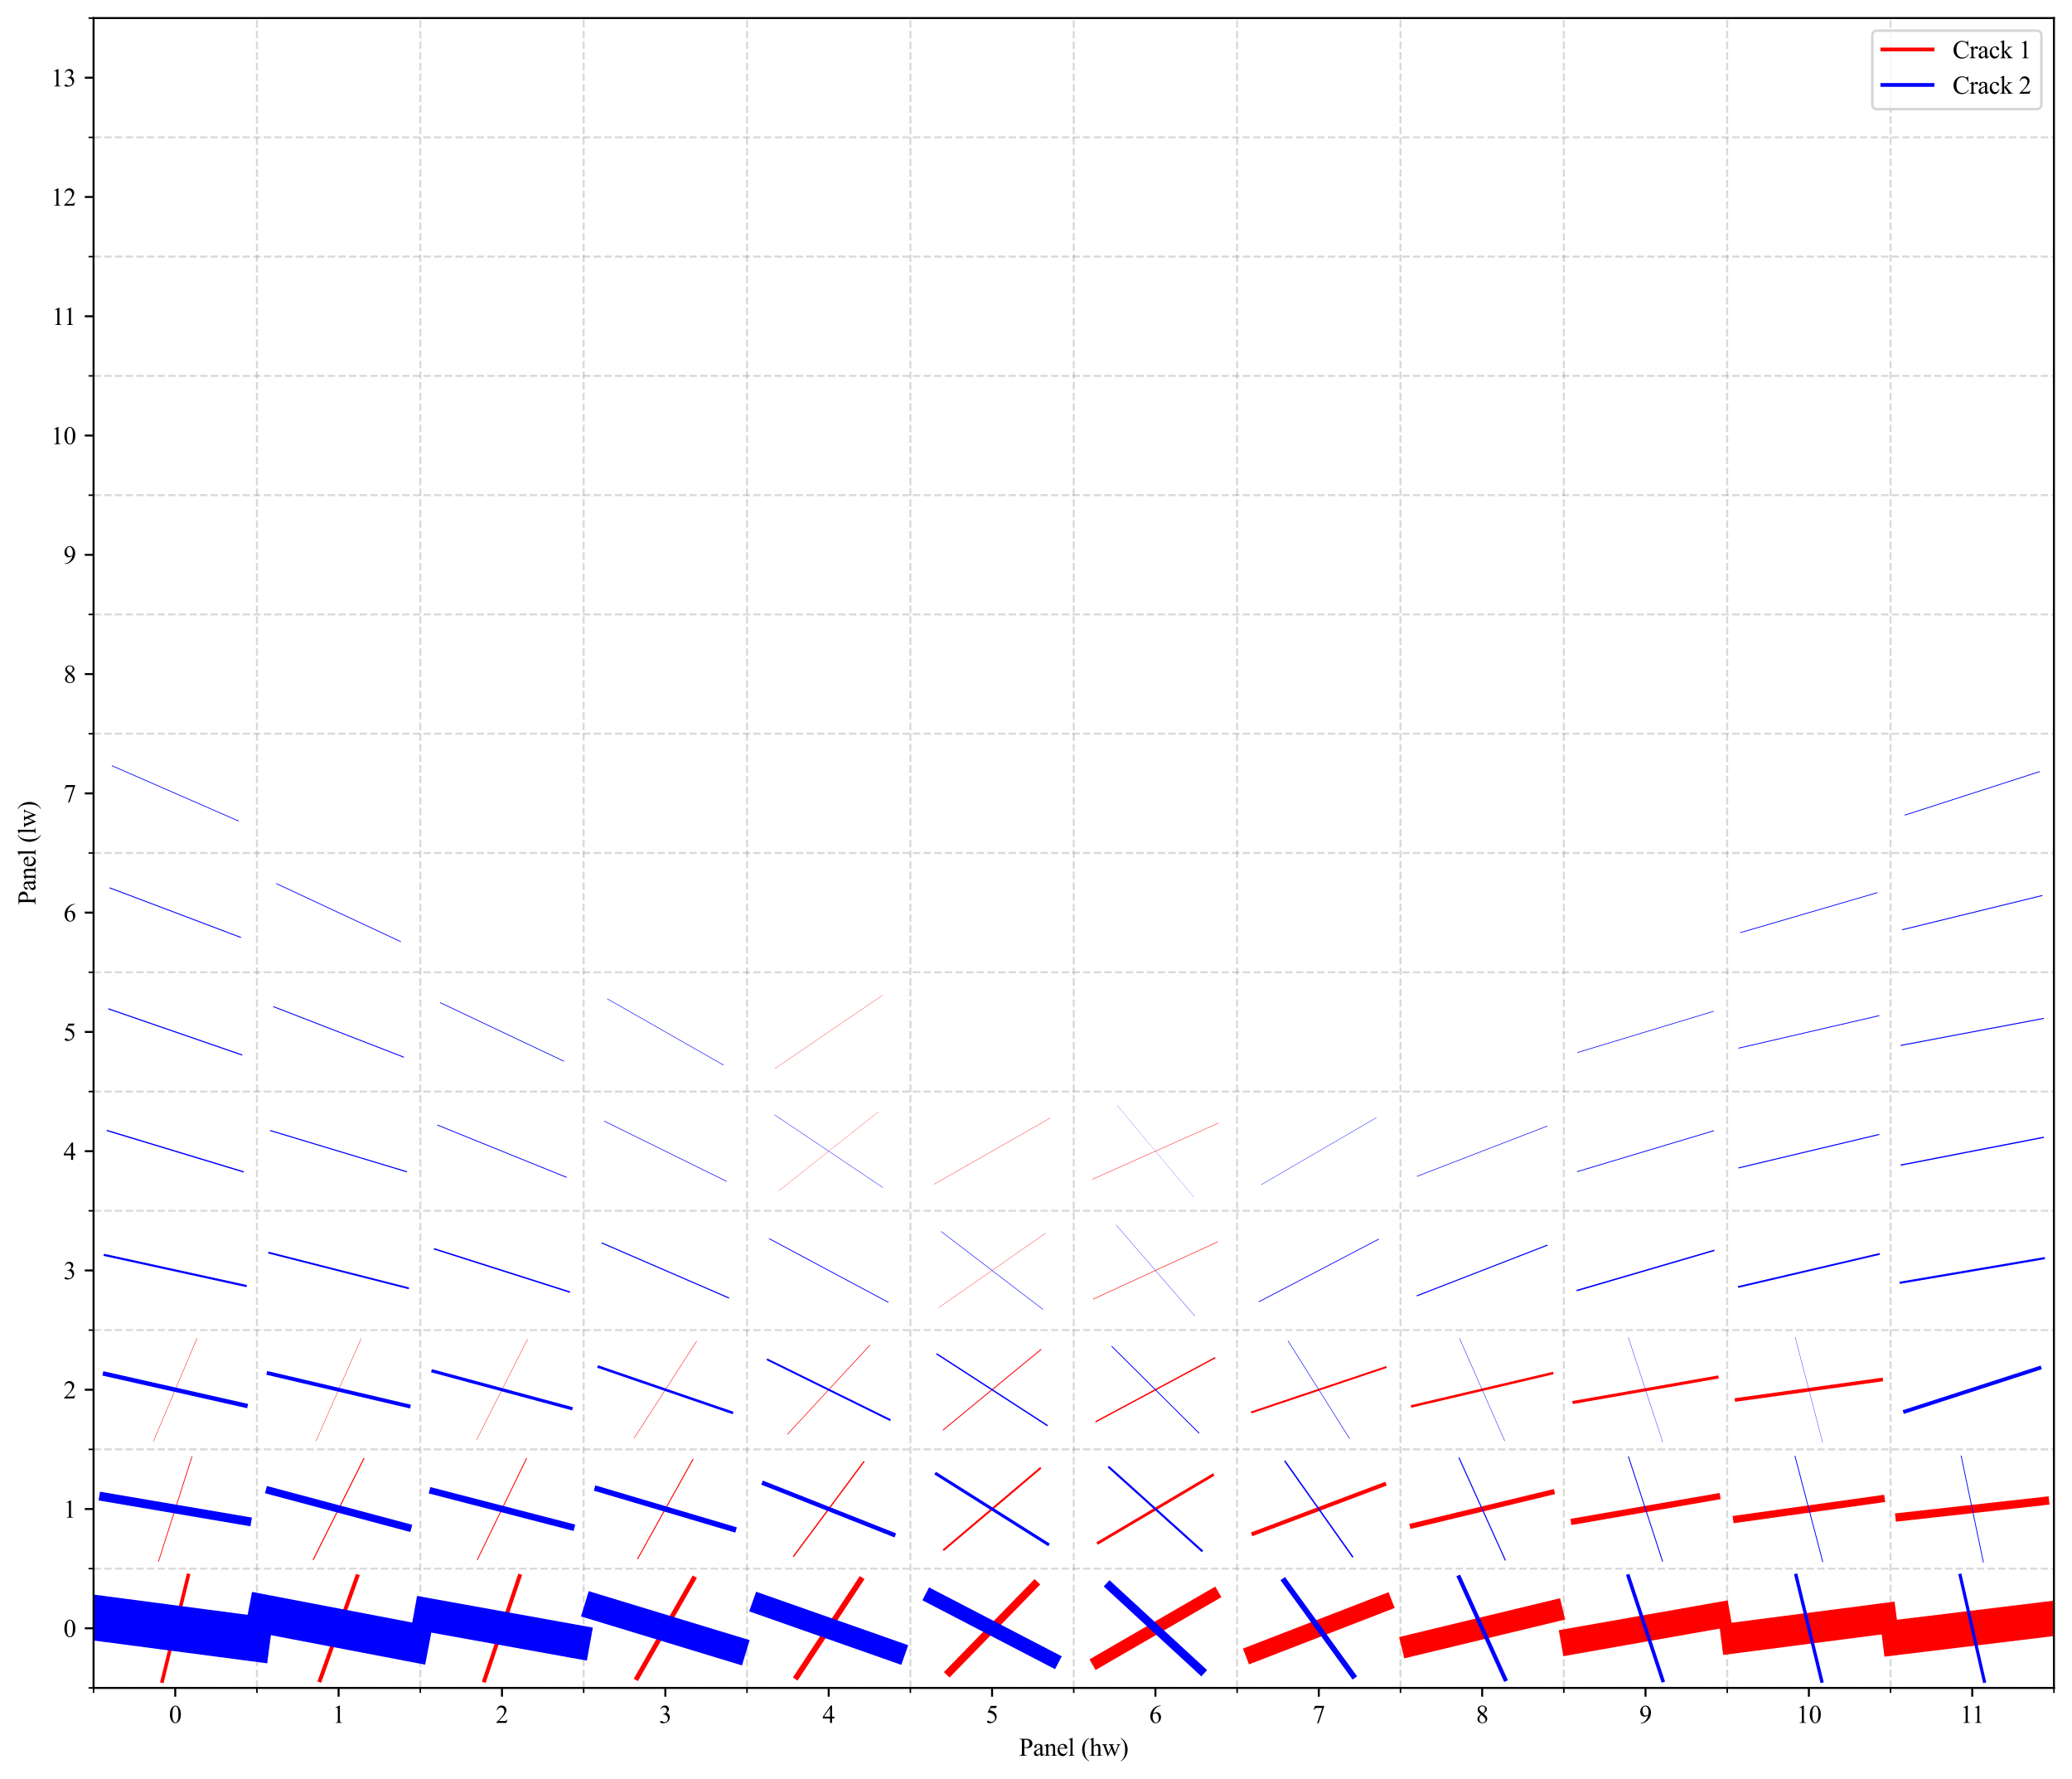 <?xml version="1.0" encoding="utf-8" standalone="no"?>
<!DOCTYPE svg PUBLIC "-//W3C//DTD SVG 1.1//EN"
  "http://www.w3.org/Graphics/SVG/1.1/DTD/svg11.dtd">
<svg xmlns:xlink="http://www.w3.org/1999/xlink" width="825.683pt" height="708.846pt" viewBox="0 0 825.683 708.846" xmlns="http://www.w3.org/2000/svg" version="1.1">
 <defs>
  <style type="text/css">*{stroke-linejoin: round; stroke-linecap: butt}</style>
 </defs>
 <g id="figure_1">
  <g id="patch_1">
   <path d="M 0 708.846 
L 825.683 708.846 
L 825.683 0 
L 0 0 
z
" style="fill: #ffffff"/>
  </g>
  <g id="axes_1">
   <g id="patch_2">
    <path d="M 37.283 672.48 
L 818.483 672.48 
L 818.483 7.2 
L 37.283 7.2 
z
" style="fill: #ffffff"/>
   </g>
   <g id="matplotlib.axis_1">
    <g id="xtick_1">
     <g id="line2d_1">
      <defs>
       <path id="m1c90d76ef1" d="M 0 0 
L 0 3.5 
" style="stroke: #000000; stroke-width: 0.8"/>
      </defs>
      <g>
       <use xlink:href="#m1c90d76ef1" x="69.833" y="672.48" style="stroke: #000000; stroke-width: 0.8"/>
      </g>
     </g>
     <g id="text_1">
      <!-- 0 -->
      <g transform="translate(67.333 686.424) scale(0.1 -0.1)">
       <defs>
        <path id="TimesNewRomanPSMT-30" d="M 231 2094 
Q 231 2819 450 3342 
Q 669 3866 1031 4122 
Q 1313 4325 1613 4325 
Q 2100 4325 2488 3828 
Q 2972 3213 2972 2159 
Q 2972 1422 2759 906 
Q 2547 391 2217 158 
Q 1888 -75 1581 -75 
Q 975 -75 572 641 
Q 231 1244 231 2094 
z
M 844 2016 
Q 844 1141 1059 588 
Q 1238 122 1591 122 
Q 1759 122 1940 273 
Q 2122 425 2216 781 
Q 2359 1319 2359 2297 
Q 2359 3022 2209 3506 
Q 2097 3866 1919 4016 
Q 1791 4119 1609 4119 
Q 1397 4119 1231 3928 
Q 1006 3669 925 3112 
Q 844 2556 844 2016 
z
" transform="scale(0.016)"/>
       </defs>
       <use xlink:href="#TimesNewRomanPSMT-30"/>
      </g>
     </g>
    </g>
    <g id="xtick_2">
     <g id="line2d_2">
      <g>
       <use xlink:href="#m1c90d76ef1" x="134.933" y="672.48" style="stroke: #000000; stroke-width: 0.8"/>
      </g>
     </g>
     <g id="text_2">
      <!-- 1 -->
      <g transform="translate(132.433 686.424) scale(0.1 -0.1)">
       <defs>
        <path id="TimesNewRomanPSMT-31" d="M 750 3822 
L 1781 4325 
L 1884 4325 
L 1884 747 
Q 1884 391 1914 303 
Q 1944 216 2037 169 
Q 2131 122 2419 116 
L 2419 0 
L 825 0 
L 825 116 
Q 1125 122 1212 167 
Q 1300 213 1334 289 
Q 1369 366 1369 747 
L 1369 3034 
Q 1369 3497 1338 3628 
Q 1316 3728 1258 3775 
Q 1200 3822 1119 3822 
Q 1003 3822 797 3725 
L 750 3822 
z
" transform="scale(0.016)"/>
       </defs>
       <use xlink:href="#TimesNewRomanPSMT-31"/>
      </g>
     </g>
    </g>
    <g id="xtick_3">
     <g id="line2d_3">
      <g>
       <use xlink:href="#m1c90d76ef1" x="200.033" y="672.48" style="stroke: #000000; stroke-width: 0.8"/>
      </g>
     </g>
     <g id="text_3">
      <!-- 2 -->
      <g transform="translate(197.533 686.424) scale(0.1 -0.1)">
       <defs>
        <path id="TimesNewRomanPSMT-32" d="M 2934 816 
L 2638 0 
L 138 0 
L 138 116 
Q 1241 1122 1691 1759 
Q 2141 2397 2141 2925 
Q 2141 3328 1894 3587 
Q 1647 3847 1303 3847 
Q 991 3847 742 3664 
Q 494 3481 375 3128 
L 259 3128 
Q 338 3706 661 4015 
Q 984 4325 1469 4325 
Q 1984 4325 2329 3994 
Q 2675 3663 2675 3213 
Q 2675 2891 2525 2569 
Q 2294 2063 1775 1497 
Q 997 647 803 472 
L 1909 472 
Q 2247 472 2383 497 
Q 2519 522 2628 598 
Q 2738 675 2819 816 
L 2934 816 
z
" transform="scale(0.016)"/>
       </defs>
       <use xlink:href="#TimesNewRomanPSMT-32"/>
      </g>
     </g>
    </g>
    <g id="xtick_4">
     <g id="line2d_4">
      <g>
       <use xlink:href="#m1c90d76ef1" x="265.133" y="672.48" style="stroke: #000000; stroke-width: 0.8"/>
      </g>
     </g>
     <g id="text_4">
      <!-- 3 -->
      <g transform="translate(262.633 686.424) scale(0.1 -0.1)">
       <defs>
        <path id="TimesNewRomanPSMT-33" d="M 325 3431 
Q 506 3859 782 4092 
Q 1059 4325 1472 4325 
Q 1981 4325 2253 3994 
Q 2459 3747 2459 3466 
Q 2459 3003 1878 2509 
Q 2269 2356 2469 2072 
Q 2669 1788 2669 1403 
Q 2669 853 2319 450 
Q 1863 -75 997 -75 
Q 569 -75 414 31 
Q 259 138 259 259 
Q 259 350 332 419 
Q 406 488 509 488 
Q 588 488 669 463 
Q 722 447 909 348 
Q 1097 250 1169 231 
Q 1284 197 1416 197 
Q 1734 197 1970 444 
Q 2206 691 2206 1028 
Q 2206 1275 2097 1509 
Q 2016 1684 1919 1775 
Q 1784 1900 1550 2001 
Q 1316 2103 1072 2103 
L 972 2103 
L 972 2197 
Q 1219 2228 1467 2375 
Q 1716 2522 1828 2728 
Q 1941 2934 1941 3181 
Q 1941 3503 1739 3701 
Q 1538 3900 1238 3900 
Q 753 3900 428 3381 
L 325 3431 
z
" transform="scale(0.016)"/>
       </defs>
       <use xlink:href="#TimesNewRomanPSMT-33"/>
      </g>
     </g>
    </g>
    <g id="xtick_5">
     <g id="line2d_5">
      <g>
       <use xlink:href="#m1c90d76ef1" x="330.233" y="672.48" style="stroke: #000000; stroke-width: 0.8"/>
      </g>
     </g>
     <g id="text_5">
      <!-- 4 -->
      <g transform="translate(327.733 686.424) scale(0.1 -0.1)">
       <defs>
        <path id="TimesNewRomanPSMT-34" d="M 2978 1563 
L 2978 1119 
L 2409 1119 
L 2409 0 
L 1894 0 
L 1894 1119 
L 100 1119 
L 100 1519 
L 2066 4325 
L 2409 4325 
L 2409 1563 
L 2978 1563 
z
M 1894 1563 
L 1894 3666 
L 406 1563 
L 1894 1563 
z
" transform="scale(0.016)"/>
       </defs>
       <use xlink:href="#TimesNewRomanPSMT-34"/>
      </g>
     </g>
    </g>
    <g id="xtick_6">
     <g id="line2d_6">
      <g>
       <use xlink:href="#m1c90d76ef1" x="395.333" y="672.48" style="stroke: #000000; stroke-width: 0.8"/>
      </g>
     </g>
     <g id="text_6">
      <!-- 5 -->
      <g transform="translate(392.833 686.424) scale(0.1 -0.1)">
       <defs>
        <path id="TimesNewRomanPSMT-35" d="M 2778 4238 
L 2534 3706 
L 1259 3706 
L 981 3138 
Q 1809 3016 2294 2522 
Q 2709 2097 2709 1522 
Q 2709 1188 2573 903 
Q 2438 619 2231 419 
Q 2025 219 1772 97 
Q 1413 -75 1034 -75 
Q 653 -75 479 54 
Q 306 184 306 341 
Q 306 428 378 495 
Q 450 563 559 563 
Q 641 563 702 538 
Q 763 513 909 409 
Q 1144 247 1384 247 
Q 1750 247 2026 523 
Q 2303 800 2303 1197 
Q 2303 1581 2056 1914 
Q 1809 2247 1375 2428 
Q 1034 2569 447 2591 
L 1259 4238 
L 2778 4238 
z
" transform="scale(0.016)"/>
       </defs>
       <use xlink:href="#TimesNewRomanPSMT-35"/>
      </g>
     </g>
    </g>
    <g id="xtick_7">
     <g id="line2d_7">
      <g>
       <use xlink:href="#m1c90d76ef1" x="460.433" y="672.48" style="stroke: #000000; stroke-width: 0.8"/>
      </g>
     </g>
     <g id="text_7">
      <!-- 6 -->
      <g transform="translate(457.933 686.424) scale(0.1 -0.1)">
       <defs>
        <path id="TimesNewRomanPSMT-36" d="M 2869 4325 
L 2869 4209 
Q 2456 4169 2195 4045 
Q 1934 3922 1679 3669 
Q 1425 3416 1258 3105 
Q 1091 2794 978 2366 
Q 1428 2675 1881 2675 
Q 2316 2675 2634 2325 
Q 2953 1975 2953 1425 
Q 2953 894 2631 456 
Q 2244 -75 1606 -75 
Q 1172 -75 869 213 
Q 275 772 275 1663 
Q 275 2231 503 2743 
Q 731 3256 1154 3653 
Q 1578 4050 1965 4187 
Q 2353 4325 2688 4325 
L 2869 4325 
z
M 925 2138 
Q 869 1716 869 1456 
Q 869 1156 980 804 
Q 1091 453 1309 247 
Q 1469 100 1697 100 
Q 1969 100 2183 356 
Q 2397 613 2397 1088 
Q 2397 1622 2184 2012 
Q 1972 2403 1581 2403 
Q 1463 2403 1327 2353 
Q 1191 2303 925 2138 
z
" transform="scale(0.016)"/>
       </defs>
       <use xlink:href="#TimesNewRomanPSMT-36"/>
      </g>
     </g>
    </g>
    <g id="xtick_8">
     <g id="line2d_8">
      <g>
       <use xlink:href="#m1c90d76ef1" x="525.533" y="672.48" style="stroke: #000000; stroke-width: 0.8"/>
      </g>
     </g>
     <g id="text_8">
      <!-- 7 -->
      <g transform="translate(523.033 686.424) scale(0.1 -0.1)">
       <defs>
        <path id="TimesNewRomanPSMT-37" d="M 644 4238 
L 2916 4238 
L 2916 4119 
L 1503 -88 
L 1153 -88 
L 2419 3728 
L 1253 3728 
Q 900 3728 750 3644 
Q 488 3500 328 3200 
L 238 3234 
L 644 4238 
z
" transform="scale(0.016)"/>
       </defs>
       <use xlink:href="#TimesNewRomanPSMT-37"/>
      </g>
     </g>
    </g>
    <g id="xtick_9">
     <g id="line2d_9">
      <g>
       <use xlink:href="#m1c90d76ef1" x="590.633" y="672.48" style="stroke: #000000; stroke-width: 0.8"/>
      </g>
     </g>
     <g id="text_9">
      <!-- 8 -->
      <g transform="translate(588.133 686.424) scale(0.1 -0.1)">
       <defs>
        <path id="TimesNewRomanPSMT-38" d="M 1228 2134 
Q 725 2547 579 2797 
Q 434 3047 434 3316 
Q 434 3728 753 4026 
Q 1072 4325 1600 4325 
Q 2113 4325 2425 4047 
Q 2738 3769 2738 3413 
Q 2738 3175 2569 2928 
Q 2400 2681 1866 2347 
Q 2416 1922 2594 1678 
Q 2831 1359 2831 1006 
Q 2831 559 2490 242 
Q 2150 -75 1597 -75 
Q 994 -75 656 303 
Q 388 606 388 966 
Q 388 1247 577 1523 
Q 766 1800 1228 2134 
z
M 1719 2469 
Q 2094 2806 2194 3001 
Q 2294 3197 2294 3444 
Q 2294 3772 2109 3958 
Q 1925 4144 1606 4144 
Q 1288 4144 1088 3959 
Q 888 3775 888 3528 
Q 888 3366 970 3203 
Q 1053 3041 1206 2894 
L 1719 2469 
z
M 1375 2016 
Q 1116 1797 991 1539 
Q 866 1281 866 981 
Q 866 578 1086 336 
Q 1306 94 1647 94 
Q 1984 94 2187 284 
Q 2391 475 2391 747 
Q 2391 972 2272 1150 
Q 2050 1481 1375 2016 
z
" transform="scale(0.016)"/>
       </defs>
       <use xlink:href="#TimesNewRomanPSMT-38"/>
      </g>
     </g>
    </g>
    <g id="xtick_10">
     <g id="line2d_10">
      <g>
       <use xlink:href="#m1c90d76ef1" x="655.733" y="672.48" style="stroke: #000000; stroke-width: 0.8"/>
      </g>
     </g>
     <g id="text_10">
      <!-- 9 -->
      <g transform="translate(653.233 686.424) scale(0.1 -0.1)">
       <defs>
        <path id="TimesNewRomanPSMT-39" d="M 338 -88 
L 338 28 
Q 744 34 1094 217 
Q 1444 400 1770 856 
Q 2097 1313 2225 1859 
Q 1734 1544 1338 1544 
Q 891 1544 572 1889 
Q 253 2234 253 2806 
Q 253 3363 572 3797 
Q 956 4325 1575 4325 
Q 2097 4325 2469 3894 
Q 2925 3359 2925 2575 
Q 2925 1869 2578 1258 
Q 2231 647 1613 244 
Q 1109 -88 516 -88 
L 338 -88 
z
M 2275 2091 
Q 2331 2497 2331 2741 
Q 2331 3044 2228 3395 
Q 2125 3747 1936 3934 
Q 1747 4122 1506 4122 
Q 1228 4122 1018 3872 
Q 809 3622 809 3128 
Q 809 2469 1088 2097 
Q 1291 1828 1588 1828 
Q 1731 1828 1928 1897 
Q 2125 1966 2275 2091 
z
" transform="scale(0.016)"/>
       </defs>
       <use xlink:href="#TimesNewRomanPSMT-39"/>
      </g>
     </g>
    </g>
    <g id="xtick_11">
     <g id="line2d_11">
      <g>
       <use xlink:href="#m1c90d76ef1" x="720.833" y="672.48" style="stroke: #000000; stroke-width: 0.8"/>
      </g>
     </g>
     <g id="text_11">
      <!-- 10 -->
      <g transform="translate(715.833 686.424) scale(0.1 -0.1)">
       <use xlink:href="#TimesNewRomanPSMT-31"/>
       <use xlink:href="#TimesNewRomanPSMT-30" x="50"/>
      </g>
     </g>
    </g>
    <g id="xtick_12">
     <g id="line2d_12">
      <g>
       <use xlink:href="#m1c90d76ef1" x="785.933" y="672.48" style="stroke: #000000; stroke-width: 0.8"/>
      </g>
     </g>
     <g id="text_12">
      <!-- 11 -->
      <g transform="translate(781.12 686.424) scale(0.1 -0.1)">
       <use xlink:href="#TimesNewRomanPSMT-31"/>
       <use xlink:href="#TimesNewRomanPSMT-31" x="46.25"/>
      </g>
     </g>
    </g>
    <g id="xtick_13">
     <g id="line2d_13">
      <path d="M 37.283 672.48 
L 37.283 7.2 
" clip-path="url(#pf3e7ff78ea)" style="fill: none; stroke-dasharray: 2.96,1.28; stroke-dashoffset: 0; stroke: #808080; stroke-opacity: 0.3; stroke-width: 0.8"/>
     </g>
     <g id="line2d_14">
      <defs>
       <path id="m18407b74bf" d="M 0 0 
L 0 2 
" style="stroke: #000000; stroke-width: 0.6"/>
      </defs>
      <g>
       <use xlink:href="#m18407b74bf" x="37.283" y="672.48" style="stroke: #000000; stroke-width: 0.6"/>
      </g>
     </g>
    </g>
    <g id="xtick_14">
     <g id="line2d_15">
      <path d="M 102.383 672.48 
L 102.383 7.2 
" clip-path="url(#pf3e7ff78ea)" style="fill: none; stroke-dasharray: 2.96,1.28; stroke-dashoffset: 0; stroke: #808080; stroke-opacity: 0.3; stroke-width: 0.8"/>
     </g>
     <g id="line2d_16">
      <g>
       <use xlink:href="#m18407b74bf" x="102.383" y="672.48" style="stroke: #000000; stroke-width: 0.6"/>
      </g>
     </g>
    </g>
    <g id="xtick_15">
     <g id="line2d_17">
      <path d="M 167.483 672.48 
L 167.483 7.2 
" clip-path="url(#pf3e7ff78ea)" style="fill: none; stroke-dasharray: 2.96,1.28; stroke-dashoffset: 0; stroke: #808080; stroke-opacity: 0.3; stroke-width: 0.8"/>
     </g>
     <g id="line2d_18">
      <g>
       <use xlink:href="#m18407b74bf" x="167.483" y="672.48" style="stroke: #000000; stroke-width: 0.6"/>
      </g>
     </g>
    </g>
    <g id="xtick_16">
     <g id="line2d_19">
      <path d="M 232.583 672.48 
L 232.583 7.2 
" clip-path="url(#pf3e7ff78ea)" style="fill: none; stroke-dasharray: 2.96,1.28; stroke-dashoffset: 0; stroke: #808080; stroke-opacity: 0.3; stroke-width: 0.8"/>
     </g>
     <g id="line2d_20">
      <g>
       <use xlink:href="#m18407b74bf" x="232.583" y="672.48" style="stroke: #000000; stroke-width: 0.6"/>
      </g>
     </g>
    </g>
    <g id="xtick_17">
     <g id="line2d_21">
      <path d="M 297.683 672.48 
L 297.683 7.2 
" clip-path="url(#pf3e7ff78ea)" style="fill: none; stroke-dasharray: 2.96,1.28; stroke-dashoffset: 0; stroke: #808080; stroke-opacity: 0.3; stroke-width: 0.8"/>
     </g>
     <g id="line2d_22">
      <g>
       <use xlink:href="#m18407b74bf" x="297.683" y="672.48" style="stroke: #000000; stroke-width: 0.6"/>
      </g>
     </g>
    </g>
    <g id="xtick_18">
     <g id="line2d_23">
      <path d="M 362.783 672.48 
L 362.783 7.2 
" clip-path="url(#pf3e7ff78ea)" style="fill: none; stroke-dasharray: 2.96,1.28; stroke-dashoffset: 0; stroke: #808080; stroke-opacity: 0.3; stroke-width: 0.8"/>
     </g>
     <g id="line2d_24">
      <g>
       <use xlink:href="#m18407b74bf" x="362.783" y="672.48" style="stroke: #000000; stroke-width: 0.6"/>
      </g>
     </g>
    </g>
    <g id="xtick_19">
     <g id="line2d_25">
      <path d="M 427.883 672.48 
L 427.883 7.2 
" clip-path="url(#pf3e7ff78ea)" style="fill: none; stroke-dasharray: 2.96,1.28; stroke-dashoffset: 0; stroke: #808080; stroke-opacity: 0.3; stroke-width: 0.8"/>
     </g>
     <g id="line2d_26">
      <g>
       <use xlink:href="#m18407b74bf" x="427.883" y="672.48" style="stroke: #000000; stroke-width: 0.6"/>
      </g>
     </g>
    </g>
    <g id="xtick_20">
     <g id="line2d_27">
      <path d="M 492.983 672.48 
L 492.983 7.2 
" clip-path="url(#pf3e7ff78ea)" style="fill: none; stroke-dasharray: 2.96,1.28; stroke-dashoffset: 0; stroke: #808080; stroke-opacity: 0.3; stroke-width: 0.8"/>
     </g>
     <g id="line2d_28">
      <g>
       <use xlink:href="#m18407b74bf" x="492.983" y="672.48" style="stroke: #000000; stroke-width: 0.6"/>
      </g>
     </g>
    </g>
    <g id="xtick_21">
     <g id="line2d_29">
      <path d="M 558.083 672.48 
L 558.083 7.2 
" clip-path="url(#pf3e7ff78ea)" style="fill: none; stroke-dasharray: 2.96,1.28; stroke-dashoffset: 0; stroke: #808080; stroke-opacity: 0.3; stroke-width: 0.8"/>
     </g>
     <g id="line2d_30">
      <g>
       <use xlink:href="#m18407b74bf" x="558.083" y="672.48" style="stroke: #000000; stroke-width: 0.6"/>
      </g>
     </g>
    </g>
    <g id="xtick_22">
     <g id="line2d_31">
      <path d="M 623.183 672.48 
L 623.183 7.2 
" clip-path="url(#pf3e7ff78ea)" style="fill: none; stroke-dasharray: 2.96,1.28; stroke-dashoffset: 0; stroke: #808080; stroke-opacity: 0.3; stroke-width: 0.8"/>
     </g>
     <g id="line2d_32">
      <g>
       <use xlink:href="#m18407b74bf" x="623.183" y="672.48" style="stroke: #000000; stroke-width: 0.6"/>
      </g>
     </g>
    </g>
    <g id="xtick_23">
     <g id="line2d_33">
      <path d="M 688.283 672.48 
L 688.283 7.2 
" clip-path="url(#pf3e7ff78ea)" style="fill: none; stroke-dasharray: 2.96,1.28; stroke-dashoffset: 0; stroke: #808080; stroke-opacity: 0.3; stroke-width: 0.8"/>
     </g>
     <g id="line2d_34">
      <g>
       <use xlink:href="#m18407b74bf" x="688.283" y="672.48" style="stroke: #000000; stroke-width: 0.6"/>
      </g>
     </g>
    </g>
    <g id="xtick_24">
     <g id="line2d_35">
      <path d="M 753.383 672.48 
L 753.383 7.2 
" clip-path="url(#pf3e7ff78ea)" style="fill: none; stroke-dasharray: 2.96,1.28; stroke-dashoffset: 0; stroke: #808080; stroke-opacity: 0.3; stroke-width: 0.8"/>
     </g>
     <g id="line2d_36">
      <g>
       <use xlink:href="#m18407b74bf" x="753.383" y="672.48" style="stroke: #000000; stroke-width: 0.6"/>
      </g>
     </g>
    </g>
    <g id="xtick_25">
     <g id="line2d_37">
      <path d="M 818.483 672.48 
L 818.483 7.2 
" clip-path="url(#pf3e7ff78ea)" style="fill: none; stroke-dasharray: 2.96,1.28; stroke-dashoffset: 0; stroke: #808080; stroke-opacity: 0.3; stroke-width: 0.8"/>
     </g>
     <g id="line2d_38">
      <g>
       <use xlink:href="#m18407b74bf" x="818.483" y="672.48" style="stroke: #000000; stroke-width: 0.6"/>
      </g>
     </g>
    </g>
    <g id="text_13">
     <!-- Panel (hw) -->
     <g transform="translate(406.084 699.507) scale(0.1 -0.1)">
      <defs>
       <path id="TimesNewRomanPSMT-50" d="M 1313 1984 
L 1313 750 
Q 1313 350 1400 253 
Q 1519 116 1759 116 
L 1922 116 
L 1922 0 
L 106 0 
L 106 116 
L 266 116 
Q 534 116 650 291 
Q 713 388 713 750 
L 713 3488 
Q 713 3888 628 3984 
Q 506 4122 266 4122 
L 106 4122 
L 106 4238 
L 1659 4238 
Q 2228 4238 2556 4120 
Q 2884 4003 3109 3725 
Q 3334 3447 3334 3066 
Q 3334 2547 2992 2222 
Q 2650 1897 2025 1897 
Q 1872 1897 1694 1919 
Q 1516 1941 1313 1984 
z
M 1313 2163 
Q 1478 2131 1606 2115 
Q 1734 2100 1825 2100 
Q 2150 2100 2386 2351 
Q 2622 2603 2622 3003 
Q 2622 3278 2509 3514 
Q 2397 3750 2190 3867 
Q 1984 3984 1722 3984 
Q 1563 3984 1313 3925 
L 1313 2163 
z
" transform="scale(0.016)"/>
       <path id="TimesNewRomanPSMT-61" d="M 1822 413 
Q 1381 72 1269 19 
Q 1100 -59 909 -59 
Q 613 -59 420 144 
Q 228 347 228 678 
Q 228 888 322 1041 
Q 450 1253 767 1440 
Q 1084 1628 1822 1897 
L 1822 2009 
Q 1822 2438 1686 2597 
Q 1550 2756 1291 2756 
Q 1094 2756 978 2650 
Q 859 2544 859 2406 
L 866 2225 
Q 866 2081 792 2003 
Q 719 1925 600 1925 
Q 484 1925 411 2006 
Q 338 2088 338 2228 
Q 338 2497 613 2722 
Q 888 2947 1384 2947 
Q 1766 2947 2009 2819 
Q 2194 2722 2281 2516 
Q 2338 2381 2338 1966 
L 2338 994 
Q 2338 584 2353 492 
Q 2369 400 2405 369 
Q 2441 338 2488 338 
Q 2538 338 2575 359 
Q 2641 400 2828 588 
L 2828 413 
Q 2478 -56 2159 -56 
Q 2006 -56 1915 50 
Q 1825 156 1822 413 
z
M 1822 616 
L 1822 1706 
Q 1350 1519 1213 1441 
Q 966 1303 859 1153 
Q 753 1003 753 825 
Q 753 600 887 451 
Q 1022 303 1197 303 
Q 1434 303 1822 616 
z
" transform="scale(0.016)"/>
       <path id="TimesNewRomanPSMT-6e" d="M 1034 2341 
Q 1538 2947 1994 2947 
Q 2228 2947 2397 2830 
Q 2566 2713 2666 2444 
Q 2734 2256 2734 1869 
L 2734 647 
Q 2734 375 2778 278 
Q 2813 200 2889 156 
Q 2966 113 3172 113 
L 3172 0 
L 1756 0 
L 1756 113 
L 1816 113 
Q 2016 113 2095 173 
Q 2175 234 2206 353 
Q 2219 400 2219 647 
L 2219 1819 
Q 2219 2209 2117 2386 
Q 2016 2563 1775 2563 
Q 1403 2563 1034 2156 
L 1034 647 
Q 1034 356 1069 288 
Q 1113 197 1189 155 
Q 1266 113 1500 113 
L 1500 0 
L 84 0 
L 84 113 
L 147 113 
Q 366 113 442 223 
Q 519 334 519 647 
L 519 1709 
Q 519 2225 495 2337 
Q 472 2450 423 2490 
Q 375 2531 294 2531 
Q 206 2531 84 2484 
L 38 2597 
L 900 2947 
L 1034 2947 
L 1034 2341 
z
" transform="scale(0.016)"/>
       <path id="TimesNewRomanPSMT-65" d="M 681 1784 
Q 678 1147 991 784 
Q 1303 422 1725 422 
Q 2006 422 2214 576 
Q 2422 731 2563 1106 
L 2659 1044 
Q 2594 616 2278 264 
Q 1963 -88 1488 -88 
Q 972 -88 605 314 
Q 238 716 238 1394 
Q 238 2128 614 2539 
Q 991 2950 1559 2950 
Q 2041 2950 2350 2633 
Q 2659 2316 2659 1784 
L 681 1784 
z
M 681 1966 
L 2006 1966 
Q 1991 2241 1941 2353 
Q 1863 2528 1708 2628 
Q 1553 2728 1384 2728 
Q 1125 2728 920 2526 
Q 716 2325 681 1966 
z
" transform="scale(0.016)"/>
       <path id="TimesNewRomanPSMT-6c" d="M 1184 4444 
L 1184 647 
Q 1184 378 1223 290 
Q 1263 203 1344 158 
Q 1425 113 1647 113 
L 1647 0 
L 244 0 
L 244 113 
Q 441 113 512 153 
Q 584 194 625 287 
Q 666 381 666 647 
L 666 3247 
Q 666 3731 644 3842 
Q 622 3953 573 3993 
Q 525 4034 450 4034 
Q 369 4034 244 3984 
L 191 4094 
L 1044 4444 
L 1184 4444 
z
" transform="scale(0.016)"/>
       <path id="TimesNewRomanPSMT-20" transform="scale(0.016)"/>
       <path id="TimesNewRomanPSMT-28" d="M 1988 -1253 
L 1988 -1369 
Q 1516 -1131 1200 -813 
Q 750 -359 506 256 
Q 263 872 263 1534 
Q 263 2503 741 3301 
Q 1219 4100 1988 4444 
L 1988 4313 
Q 1603 4100 1356 3731 
Q 1109 3363 987 2797 
Q 866 2231 866 1616 
Q 866 947 969 400 
Q 1050 -31 1165 -292 
Q 1281 -553 1476 -793 
Q 1672 -1034 1988 -1253 
z
" transform="scale(0.016)"/>
       <path id="TimesNewRomanPSMT-68" d="M 1041 4444 
L 1041 2350 
Q 1388 2731 1591 2839 
Q 1794 2947 1997 2947 
Q 2241 2947 2416 2812 
Q 2591 2678 2675 2391 
Q 2734 2191 2734 1659 
L 2734 647 
Q 2734 375 2778 275 
Q 2809 200 2884 156 
Q 2959 113 3159 113 
L 3159 0 
L 1753 0 
L 1753 113 
L 1819 113 
Q 2019 113 2097 173 
Q 2175 234 2206 353 
Q 2216 403 2216 647 
L 2216 1659 
Q 2216 2128 2167 2275 
Q 2119 2422 2012 2495 
Q 1906 2569 1756 2569 
Q 1603 2569 1437 2487 
Q 1272 2406 1041 2159 
L 1041 647 
Q 1041 353 1073 281 
Q 1106 209 1195 161 
Q 1284 113 1503 113 
L 1503 0 
L 84 0 
L 84 113 
Q 275 113 384 172 
Q 447 203 484 290 
Q 522 378 522 647 
L 522 3238 
Q 522 3728 498 3840 
Q 475 3953 426 3993 
Q 378 4034 297 4034 
Q 231 4034 84 3984 
L 41 4094 
L 897 4444 
L 1041 4444 
z
" transform="scale(0.016)"/>
       <path id="TimesNewRomanPSMT-77" d="M 41 2863 
L 1241 2863 
L 1241 2747 
Q 1075 2734 1023 2687 
Q 972 2641 972 2553 
Q 972 2456 1025 2319 
L 1638 672 
L 2253 2013 
L 2091 2434 
Q 2016 2622 1894 2694 
Q 1825 2738 1638 2747 
L 1638 2863 
L 3000 2863 
L 3000 2747 
Q 2775 2738 2681 2666 
Q 2619 2616 2619 2506 
Q 2619 2444 2644 2378 
L 3294 734 
L 3897 2319 
Q 3959 2488 3959 2588 
Q 3959 2647 3898 2694 
Q 3838 2741 3659 2747 
L 3659 2863 
L 4563 2863 
L 4563 2747 
Q 4291 2706 4163 2378 
L 3206 -88 
L 3078 -88 
L 2363 1741 
L 1528 -88 
L 1413 -88 
L 494 2319 
Q 403 2547 315 2626 
Q 228 2706 41 2747 
L 41 2863 
z
" transform="scale(0.016)"/>
       <path id="TimesNewRomanPSMT-29" d="M 144 4313 
L 144 4444 
Q 619 4209 934 3891 
Q 1381 3434 1625 2820 
Q 1869 2206 1869 1541 
Q 1869 572 1392 -226 
Q 916 -1025 144 -1369 
L 144 -1253 
Q 528 -1038 776 -670 
Q 1025 -303 1145 264 
Q 1266 831 1266 1447 
Q 1266 2113 1163 2663 
Q 1084 3094 967 3353 
Q 850 3613 656 3853 
Q 463 4094 144 4313 
z
" transform="scale(0.016)"/>
      </defs>
      <use xlink:href="#TimesNewRomanPSMT-50"/>
      <use xlink:href="#TimesNewRomanPSMT-61" x="55.615"/>
      <use xlink:href="#TimesNewRomanPSMT-6e" x="100"/>
      <use xlink:href="#TimesNewRomanPSMT-65" x="150"/>
      <use xlink:href="#TimesNewRomanPSMT-6c" x="194.385"/>
      <use xlink:href="#TimesNewRomanPSMT-20" x="222.168"/>
      <use xlink:href="#TimesNewRomanPSMT-28" x="247.168"/>
      <use xlink:href="#TimesNewRomanPSMT-68" x="280.469"/>
      <use xlink:href="#TimesNewRomanPSMT-77" x="330.469"/>
      <use xlink:href="#TimesNewRomanPSMT-29" x="402.686"/>
     </g>
    </g>
   </g>
   <g id="matplotlib.axis_2">
    <g id="ytick_1">
     <g id="line2d_39">
      <defs>
       <path id="m8fafd14812" d="M 0 0 
L -3.5 0 
" style="stroke: #000000; stroke-width: 0.8"/>
      </defs>
      <g>
       <use xlink:href="#m8fafd14812" x="37.283" y="648.72" style="stroke: #000000; stroke-width: 0.8"/>
      </g>
     </g>
     <g id="text_14">
      <!-- 0 -->
      <g transform="translate(25.283 652.192) scale(0.1 -0.1)">
       <use xlink:href="#TimesNewRomanPSMT-30"/>
      </g>
     </g>
    </g>
    <g id="ytick_2">
     <g id="line2d_40">
      <g>
       <use xlink:href="#m8fafd14812" x="37.283" y="601.2" style="stroke: #000000; stroke-width: 0.8"/>
      </g>
     </g>
     <g id="text_15">
      <!-- 1 -->
      <g transform="translate(25.283 604.672) scale(0.1 -0.1)">
       <use xlink:href="#TimesNewRomanPSMT-31"/>
      </g>
     </g>
    </g>
    <g id="ytick_3">
     <g id="line2d_41">
      <g>
       <use xlink:href="#m8fafd14812" x="37.283" y="553.68" style="stroke: #000000; stroke-width: 0.8"/>
      </g>
     </g>
     <g id="text_16">
      <!-- 2 -->
      <g transform="translate(25.283 557.152) scale(0.1 -0.1)">
       <use xlink:href="#TimesNewRomanPSMT-32"/>
      </g>
     </g>
    </g>
    <g id="ytick_4">
     <g id="line2d_42">
      <g>
       <use xlink:href="#m8fafd14812" x="37.283" y="506.16" style="stroke: #000000; stroke-width: 0.8"/>
      </g>
     </g>
     <g id="text_17">
      <!-- 3 -->
      <g transform="translate(25.283 509.632) scale(0.1 -0.1)">
       <use xlink:href="#TimesNewRomanPSMT-33"/>
      </g>
     </g>
    </g>
    <g id="ytick_5">
     <g id="line2d_43">
      <g>
       <use xlink:href="#m8fafd14812" x="37.283" y="458.64" style="stroke: #000000; stroke-width: 0.8"/>
      </g>
     </g>
     <g id="text_18">
      <!-- 4 -->
      <g transform="translate(25.283 462.112) scale(0.1 -0.1)">
       <use xlink:href="#TimesNewRomanPSMT-34"/>
      </g>
     </g>
    </g>
    <g id="ytick_6">
     <g id="line2d_44">
      <g>
       <use xlink:href="#m8fafd14812" x="37.283" y="411.12" style="stroke: #000000; stroke-width: 0.8"/>
      </g>
     </g>
     <g id="text_19">
      <!-- 5 -->
      <g transform="translate(25.283 414.592) scale(0.1 -0.1)">
       <use xlink:href="#TimesNewRomanPSMT-35"/>
      </g>
     </g>
    </g>
    <g id="ytick_7">
     <g id="line2d_45">
      <g>
       <use xlink:href="#m8fafd14812" x="37.283" y="363.6" style="stroke: #000000; stroke-width: 0.8"/>
      </g>
     </g>
     <g id="text_20">
      <!-- 6 -->
      <g transform="translate(25.283 367.072) scale(0.1 -0.1)">
       <use xlink:href="#TimesNewRomanPSMT-36"/>
      </g>
     </g>
    </g>
    <g id="ytick_8">
     <g id="line2d_46">
      <g>
       <use xlink:href="#m8fafd14812" x="37.283" y="316.08" style="stroke: #000000; stroke-width: 0.8"/>
      </g>
     </g>
     <g id="text_21">
      <!-- 7 -->
      <g transform="translate(25.283 319.552) scale(0.1 -0.1)">
       <use xlink:href="#TimesNewRomanPSMT-37"/>
      </g>
     </g>
    </g>
    <g id="ytick_9">
     <g id="line2d_47">
      <g>
       <use xlink:href="#m8fafd14812" x="37.283" y="268.56" style="stroke: #000000; stroke-width: 0.8"/>
      </g>
     </g>
     <g id="text_22">
      <!-- 8 -->
      <g transform="translate(25.283 272.032) scale(0.1 -0.1)">
       <use xlink:href="#TimesNewRomanPSMT-38"/>
      </g>
     </g>
    </g>
    <g id="ytick_10">
     <g id="line2d_48">
      <g>
       <use xlink:href="#m8fafd14812" x="37.283" y="221.04" style="stroke: #000000; stroke-width: 0.8"/>
      </g>
     </g>
     <g id="text_23">
      <!-- 9 -->
      <g transform="translate(25.283 224.512) scale(0.1 -0.1)">
       <use xlink:href="#TimesNewRomanPSMT-39"/>
      </g>
     </g>
    </g>
    <g id="ytick_11">
     <g id="line2d_49">
      <g>
       <use xlink:href="#m8fafd14812" x="37.283" y="173.52" style="stroke: #000000; stroke-width: 0.8"/>
      </g>
     </g>
     <g id="text_24">
      <!-- 10 -->
      <g transform="translate(20.283 176.992) scale(0.1 -0.1)">
       <use xlink:href="#TimesNewRomanPSMT-31"/>
       <use xlink:href="#TimesNewRomanPSMT-30" x="50"/>
      </g>
     </g>
    </g>
    <g id="ytick_12">
     <g id="line2d_50">
      <g>
       <use xlink:href="#m8fafd14812" x="37.283" y="126" style="stroke: #000000; stroke-width: 0.8"/>
      </g>
     </g>
     <g id="text_25">
      <!-- 11 -->
      <g transform="translate(20.658 129.472) scale(0.1 -0.1)">
       <use xlink:href="#TimesNewRomanPSMT-31"/>
       <use xlink:href="#TimesNewRomanPSMT-31" x="46.25"/>
      </g>
     </g>
    </g>
    <g id="ytick_13">
     <g id="line2d_51">
      <g>
       <use xlink:href="#m8fafd14812" x="37.283" y="78.48" style="stroke: #000000; stroke-width: 0.8"/>
      </g>
     </g>
     <g id="text_26">
      <!-- 12 -->
      <g transform="translate(20.283 81.952) scale(0.1 -0.1)">
       <use xlink:href="#TimesNewRomanPSMT-31"/>
       <use xlink:href="#TimesNewRomanPSMT-32" x="50"/>
      </g>
     </g>
    </g>
    <g id="ytick_14">
     <g id="line2d_52">
      <g>
       <use xlink:href="#m8fafd14812" x="37.283" y="30.96" style="stroke: #000000; stroke-width: 0.8"/>
      </g>
     </g>
     <g id="text_27">
      <!-- 13 -->
      <g transform="translate(20.283 34.432) scale(0.1 -0.1)">
       <use xlink:href="#TimesNewRomanPSMT-31"/>
       <use xlink:href="#TimesNewRomanPSMT-33" x="50"/>
      </g>
     </g>
    </g>
    <g id="ytick_15">
     <g id="line2d_53">
      <path d="M 37.283 672.48 
L 818.483 672.48 
" clip-path="url(#pf3e7ff78ea)" style="fill: none; stroke-dasharray: 2.96,1.28; stroke-dashoffset: 0; stroke: #808080; stroke-opacity: 0.3; stroke-width: 0.8"/>
     </g>
     <g id="line2d_54">
      <defs>
       <path id="mcad8fa57bf" d="M 0 0 
L -2 0 
" style="stroke: #000000; stroke-width: 0.6"/>
      </defs>
      <g>
       <use xlink:href="#mcad8fa57bf" x="37.283" y="672.48" style="stroke: #000000; stroke-width: 0.6"/>
      </g>
     </g>
    </g>
    <g id="ytick_16">
     <g id="line2d_55">
      <path d="M 37.283 624.96 
L 818.483 624.96 
" clip-path="url(#pf3e7ff78ea)" style="fill: none; stroke-dasharray: 2.96,1.28; stroke-dashoffset: 0; stroke: #808080; stroke-opacity: 0.3; stroke-width: 0.8"/>
     </g>
     <g id="line2d_56">
      <g>
       <use xlink:href="#mcad8fa57bf" x="37.283" y="624.96" style="stroke: #000000; stroke-width: 0.6"/>
      </g>
     </g>
    </g>
    <g id="ytick_17">
     <g id="line2d_57">
      <path d="M 37.283 577.44 
L 818.483 577.44 
" clip-path="url(#pf3e7ff78ea)" style="fill: none; stroke-dasharray: 2.96,1.28; stroke-dashoffset: 0; stroke: #808080; stroke-opacity: 0.3; stroke-width: 0.8"/>
     </g>
     <g id="line2d_58">
      <g>
       <use xlink:href="#mcad8fa57bf" x="37.283" y="577.44" style="stroke: #000000; stroke-width: 0.6"/>
      </g>
     </g>
    </g>
    <g id="ytick_18">
     <g id="line2d_59">
      <path d="M 37.283 529.92 
L 818.483 529.92 
" clip-path="url(#pf3e7ff78ea)" style="fill: none; stroke-dasharray: 2.96,1.28; stroke-dashoffset: 0; stroke: #808080; stroke-opacity: 0.3; stroke-width: 0.8"/>
     </g>
     <g id="line2d_60">
      <g>
       <use xlink:href="#mcad8fa57bf" x="37.283" y="529.92" style="stroke: #000000; stroke-width: 0.6"/>
      </g>
     </g>
    </g>
    <g id="ytick_19">
     <g id="line2d_61">
      <path d="M 37.283 482.4 
L 818.483 482.4 
" clip-path="url(#pf3e7ff78ea)" style="fill: none; stroke-dasharray: 2.96,1.28; stroke-dashoffset: 0; stroke: #808080; stroke-opacity: 0.3; stroke-width: 0.8"/>
     </g>
     <g id="line2d_62">
      <g>
       <use xlink:href="#mcad8fa57bf" x="37.283" y="482.4" style="stroke: #000000; stroke-width: 0.6"/>
      </g>
     </g>
    </g>
    <g id="ytick_20">
     <g id="line2d_63">
      <path d="M 37.283 434.88 
L 818.483 434.88 
" clip-path="url(#pf3e7ff78ea)" style="fill: none; stroke-dasharray: 2.96,1.28; stroke-dashoffset: 0; stroke: #808080; stroke-opacity: 0.3; stroke-width: 0.8"/>
     </g>
     <g id="line2d_64">
      <g>
       <use xlink:href="#mcad8fa57bf" x="37.283" y="434.88" style="stroke: #000000; stroke-width: 0.6"/>
      </g>
     </g>
    </g>
    <g id="ytick_21">
     <g id="line2d_65">
      <path d="M 37.283 387.36 
L 818.483 387.36 
" clip-path="url(#pf3e7ff78ea)" style="fill: none; stroke-dasharray: 2.96,1.28; stroke-dashoffset: 0; stroke: #808080; stroke-opacity: 0.3; stroke-width: 0.8"/>
     </g>
     <g id="line2d_66">
      <g>
       <use xlink:href="#mcad8fa57bf" x="37.283" y="387.36" style="stroke: #000000; stroke-width: 0.6"/>
      </g>
     </g>
    </g>
    <g id="ytick_22">
     <g id="line2d_67">
      <path d="M 37.283 339.84 
L 818.483 339.84 
" clip-path="url(#pf3e7ff78ea)" style="fill: none; stroke-dasharray: 2.96,1.28; stroke-dashoffset: 0; stroke: #808080; stroke-opacity: 0.3; stroke-width: 0.8"/>
     </g>
     <g id="line2d_68">
      <g>
       <use xlink:href="#mcad8fa57bf" x="37.283" y="339.84" style="stroke: #000000; stroke-width: 0.6"/>
      </g>
     </g>
    </g>
    <g id="ytick_23">
     <g id="line2d_69">
      <path d="M 37.283 292.32 
L 818.483 292.32 
" clip-path="url(#pf3e7ff78ea)" style="fill: none; stroke-dasharray: 2.96,1.28; stroke-dashoffset: 0; stroke: #808080; stroke-opacity: 0.3; stroke-width: 0.8"/>
     </g>
     <g id="line2d_70">
      <g>
       <use xlink:href="#mcad8fa57bf" x="37.283" y="292.32" style="stroke: #000000; stroke-width: 0.6"/>
      </g>
     </g>
    </g>
    <g id="ytick_24">
     <g id="line2d_71">
      <path d="M 37.283 244.8 
L 818.483 244.8 
" clip-path="url(#pf3e7ff78ea)" style="fill: none; stroke-dasharray: 2.96,1.28; stroke-dashoffset: 0; stroke: #808080; stroke-opacity: 0.3; stroke-width: 0.8"/>
     </g>
     <g id="line2d_72">
      <g>
       <use xlink:href="#mcad8fa57bf" x="37.283" y="244.8" style="stroke: #000000; stroke-width: 0.6"/>
      </g>
     </g>
    </g>
    <g id="ytick_25">
     <g id="line2d_73">
      <path d="M 37.283 197.28 
L 818.483 197.28 
" clip-path="url(#pf3e7ff78ea)" style="fill: none; stroke-dasharray: 2.96,1.28; stroke-dashoffset: 0; stroke: #808080; stroke-opacity: 0.3; stroke-width: 0.8"/>
     </g>
     <g id="line2d_74">
      <g>
       <use xlink:href="#mcad8fa57bf" x="37.283" y="197.28" style="stroke: #000000; stroke-width: 0.6"/>
      </g>
     </g>
    </g>
    <g id="ytick_26">
     <g id="line2d_75">
      <path d="M 37.283 149.76 
L 818.483 149.76 
" clip-path="url(#pf3e7ff78ea)" style="fill: none; stroke-dasharray: 2.96,1.28; stroke-dashoffset: 0; stroke: #808080; stroke-opacity: 0.3; stroke-width: 0.8"/>
     </g>
     <g id="line2d_76">
      <g>
       <use xlink:href="#mcad8fa57bf" x="37.283" y="149.76" style="stroke: #000000; stroke-width: 0.6"/>
      </g>
     </g>
    </g>
    <g id="ytick_27">
     <g id="line2d_77">
      <path d="M 37.283 102.24 
L 818.483 102.24 
" clip-path="url(#pf3e7ff78ea)" style="fill: none; stroke-dasharray: 2.96,1.28; stroke-dashoffset: 0; stroke: #808080; stroke-opacity: 0.3; stroke-width: 0.8"/>
     </g>
     <g id="line2d_78">
      <g>
       <use xlink:href="#mcad8fa57bf" x="37.283" y="102.24" style="stroke: #000000; stroke-width: 0.6"/>
      </g>
     </g>
    </g>
    <g id="ytick_28">
     <g id="line2d_79">
      <path d="M 37.283 54.72 
L 818.483 54.72 
" clip-path="url(#pf3e7ff78ea)" style="fill: none; stroke-dasharray: 2.96,1.28; stroke-dashoffset: 0; stroke: #808080; stroke-opacity: 0.3; stroke-width: 0.8"/>
     </g>
     <g id="line2d_80">
      <g>
       <use xlink:href="#mcad8fa57bf" x="37.283" y="54.72" style="stroke: #000000; stroke-width: 0.6"/>
      </g>
     </g>
    </g>
    <g id="ytick_29">
     <g id="line2d_81">
      <path d="M 37.283 7.2 
L 818.483 7.2 
" clip-path="url(#pf3e7ff78ea)" style="fill: none; stroke-dasharray: 2.96,1.28; stroke-dashoffset: 0; stroke: #808080; stroke-opacity: 0.3; stroke-width: 0.8"/>
     </g>
     <g id="line2d_82">
      <g>
       <use xlink:href="#mcad8fa57bf" x="37.283" y="7.2" style="stroke: #000000; stroke-width: 0.6"/>
      </g>
     </g>
    </g>
    <g id="text_28">
     <!-- Panel (lw) -->
     <g transform="translate(14.144 360.528) rotate(-90) scale(0.1 -0.1)">
      <use xlink:href="#TimesNewRomanPSMT-50"/>
      <use xlink:href="#TimesNewRomanPSMT-61" x="55.615"/>
      <use xlink:href="#TimesNewRomanPSMT-6e" x="100"/>
      <use xlink:href="#TimesNewRomanPSMT-65" x="150"/>
      <use xlink:href="#TimesNewRomanPSMT-6c" x="194.385"/>
      <use xlink:href="#TimesNewRomanPSMT-20" x="222.168"/>
      <use xlink:href="#TimesNewRomanPSMT-28" x="247.168"/>
      <use xlink:href="#TimesNewRomanPSMT-6c" x="280.469"/>
      <use xlink:href="#TimesNewRomanPSMT-77" x="308.252"/>
      <use xlink:href="#TimesNewRomanPSMT-29" x="380.469"/>
     </g>
    </g>
   </g>
   <g id="line2d_83">
    <path d="M 64.642 669.766 
L 75.024 627.674 
" clip-path="url(#pf3e7ff78ea)" style="fill: none; stroke: #ff0000; stroke-width: 1.429; stroke-linecap: square"/>
   </g>
   <g id="line2d_84">
    <path d="M 41.001 644.931 
L 98.664 652.509 
" clip-path="url(#pf3e7ff78ea)" style="fill: none; stroke: #0000ff; stroke-width: 18.146; stroke-linecap: square"/>
   </g>
   <g id="line2d_85">
    <path d="M 127.509 669.406 
L 142.357 628.034 
" clip-path="url(#pf3e7ff78ea)" style="fill: none; stroke: #ff0000; stroke-width: 1.592; stroke-linecap: square"/>
   </g>
   <g id="line2d_86">
    <path d="M 106.594 643.301 
L 163.271 654.139 
" clip-path="url(#pf3e7ff78ea)" style="fill: none; stroke: #0000ff; stroke-width: 15.513; stroke-linecap: square"/>
   </g>
   <g id="line2d_87">
    <path d="M 193.017 669.482 
L 207.049 627.958 
" clip-path="url(#pf3e7ff78ea)" style="fill: none; stroke: #ff0000; stroke-width: 1.599; stroke-linecap: square"/>
   </g>
   <g id="line2d_88">
    <path d="M 171.59 643.598 
L 228.475 653.842 
" clip-path="url(#pf3e7ff78ea)" style="fill: none; stroke: #0000ff; stroke-width: 13.373; stroke-linecap: square"/>
   </g>
   <g id="line2d_89">
    <path d="M 253.859 668.457 
L 276.407 628.983 
" clip-path="url(#pf3e7ff78ea)" style="fill: none; stroke: #ff0000; stroke-width: 1.906; stroke-linecap: square"/>
   </g>
   <g id="line2d_90">
    <path d="M 238.094 640.491 
L 292.172 656.949 
" clip-path="url(#pf3e7ff78ea)" style="fill: none; stroke: #0000ff; stroke-width: 10.521; stroke-linecap: square"/>
   </g>
   <g id="line2d_91">
    <path d="M 317.52 667.986 
L 342.945 629.454 
" clip-path="url(#pf3e7ff78ea)" style="fill: none; stroke: #ff0000; stroke-width: 2.249; stroke-linecap: square"/>
   </g>
   <g id="line2d_92">
    <path d="M 303.84 639.44 
L 356.626 658 
" clip-path="url(#pf3e7ff78ea)" style="fill: none; stroke: #0000ff; stroke-width: 8.301; stroke-linecap: square"/>
   </g>
   <g id="line2d_93">
    <path d="M 378.35 666.144 
L 412.315 631.296 
" clip-path="url(#pf3e7ff78ea)" style="fill: none; stroke: #ff0000; stroke-width: 3.117; stroke-linecap: square"/>
   </g>
   <g id="line2d_94">
    <path d="M 371.463 636.324 
L 419.203 661.116 
" clip-path="url(#pf3e7ff78ea)" style="fill: none; stroke: #0000ff; stroke-width: 5.779; stroke-linecap: square"/>
   </g>
   <g id="line2d_95">
    <path d="M 437.476 662.004 
L 483.389 635.436 
" clip-path="url(#pf3e7ff78ea)" style="fill: none; stroke: #ff0000; stroke-width: 4.883; stroke-linecap: square"/>
   </g>
   <g id="line2d_96">
    <path d="M 442.234 631.963 
L 478.631 665.477 
" clip-path="url(#pf3e7ff78ea)" style="fill: none; stroke: #0000ff; stroke-width: 3.396; stroke-linecap: square"/>
   </g>
   <g id="line2d_97">
    <path d="M 499.65 658.736 
L 551.416 638.704 
" clip-path="url(#pf3e7ff78ea)" style="fill: none; stroke: #ff0000; stroke-width: 6.746; stroke-linecap: square"/>
   </g>
   <g id="line2d_98">
    <path d="M 511.812 629.827 
L 539.254 667.613 
" clip-path="url(#pf3e7ff78ea)" style="fill: none; stroke: #0000ff; stroke-width: 2.212; stroke-linecap: square"/>
   </g>
   <g id="line2d_99">
    <path d="M 562.816 655.427 
L 618.449 642.013 
" clip-path="url(#pf3e7ff78ea)" style="fill: none; stroke: #ff0000; stroke-width: 8.736; stroke-linecap: square"/>
   </g>
   <g id="line2d_100">
    <path d="M 581.444 628.415 
L 599.821 669.025 
" clip-path="url(#pf3e7ff78ea)" style="fill: none; stroke: #0000ff; stroke-width: 1.641; stroke-linecap: square"/>
   </g>
   <g id="line2d_101">
    <path d="M 627.257 653.743 
L 684.208 643.697 
" clip-path="url(#pf3e7ff78ea)" style="fill: none; stroke: #ff0000; stroke-width: 10.521; stroke-linecap: square"/>
   </g>
   <g id="line2d_102">
    <path d="M 648.852 627.934 
L 662.614 669.506 
" clip-path="url(#pf3e7ff78ea)" style="fill: none; stroke: #0000ff; stroke-width: 1.432; stroke-linecap: square"/>
   </g>
   <g id="line2d_103">
    <path d="M 691.989 652.46 
L 749.676 644.98 
" clip-path="url(#pf3e7ff78ea)" style="fill: none; stroke: #ff0000; stroke-width: 12.293; stroke-linecap: square"/>
   </g>
   <g id="line2d_104">
    <path d="M 715.709 627.666 
L 725.957 669.774 
" clip-path="url(#pf3e7ff78ea)" style="fill: none; stroke: #0000ff; stroke-width: 1.337; stroke-linecap: square"/>
   </g>
   <g id="line2d_105">
    <path d="M 757.036 652.232 
L 814.83 645.208 
" clip-path="url(#pf3e7ff78ea)" style="fill: none; stroke: #ff0000; stroke-width: 14.002; stroke-linecap: square"/>
   </g>
   <g id="line2d_106">
    <path d="M 781.121 627.626 
L 790.745 669.814 
" clip-path="url(#pf3e7ff78ea)" style="fill: none; stroke: #0000ff; stroke-width: 1.273; stroke-linecap: square"/>
   </g>
   <g id="line2d_107">
    <path d="M 63.175 622.024 
L 76.49 580.376 
" clip-path="url(#pf3e7ff78ea)" style="fill: none; stroke: #ff0000; stroke-width: 0.299; stroke-linecap: square"/>
   </g>
   <g id="line2d_108">
    <path d="M 41.304 596.34 
L 98.361 606.06 
" clip-path="url(#pf3e7ff78ea)" style="fill: none; stroke: #0000ff; stroke-width: 3.522; stroke-linecap: square"/>
   </g>
   <g id="line2d_109">
    <path d="M 124.874 621.284 
L 144.992 581.116 
" clip-path="url(#pf3e7ff78ea)" style="fill: none; stroke: #ff0000; stroke-width: 0.41; stroke-linecap: square"/>
   </g>
   <g id="line2d_110">
    <path d="M 107.419 593.858 
L 162.447 608.542 
" clip-path="url(#pf3e7ff78ea)" style="fill: none; stroke: #0000ff; stroke-width: 2.98; stroke-linecap: square"/>
   </g>
   <g id="line2d_111">
    <path d="M 190.242 621.354 
L 209.824 581.046 
" clip-path="url(#pf3e7ff78ea)" style="fill: none; stroke: #ff0000; stroke-width: 0.349; stroke-linecap: square"/>
   </g>
   <g id="line2d_112">
    <path d="M 172.422 594.053 
L 227.643 608.347 
" clip-path="url(#pf3e7ff78ea)" style="fill: none; stroke: #0000ff; stroke-width: 2.615; stroke-linecap: square"/>
   </g>
   <g id="line2d_113">
    <path d="M 254.11 621.012 
L 276.156 581.388 
" clip-path="url(#pf3e7ff78ea)" style="fill: none; stroke: #ff0000; stroke-width: 0.388; stroke-linecap: square"/>
   </g>
   <g id="line2d_114">
    <path d="M 237.991 593.154 
L 292.275 609.246 
" clip-path="url(#pf3e7ff78ea)" style="fill: none; stroke: #0000ff; stroke-width: 2.197; stroke-linecap: square"/>
   </g>
   <g id="line2d_115">
    <path d="M 316.262 619.996 
L 344.204 582.404 
" clip-path="url(#pf3e7ff78ea)" style="fill: none; stroke: #ff0000; stroke-width: 0.506; stroke-linecap: square"/>
   </g>
   <g id="line2d_116">
    <path d="M 304.484 591.002 
L 355.982 611.398 
" clip-path="url(#pf3e7ff78ea)" style="fill: none; stroke: #0000ff; stroke-width: 1.736; stroke-linecap: square"/>
   </g>
   <g id="line2d_117">
    <path d="M 376.188 617.386 
L 414.478 585.014 
" clip-path="url(#pf3e7ff78ea)" style="fill: none; stroke: #ff0000; stroke-width: 0.773; stroke-linecap: square"/>
   </g>
   <g id="line2d_118">
    <path d="M 373.159 587.225 
L 417.506 615.175 
" clip-path="url(#pf3e7ff78ea)" style="fill: none; stroke: #0000ff; stroke-width: 1.216; stroke-linecap: square"/>
   </g>
   <g id="line2d_119">
    <path d="M 437.677 614.667 
L 483.189 587.733 
" clip-path="url(#pf3e7ff78ea)" style="fill: none; stroke: #ff0000; stroke-width: 1.132; stroke-linecap: square"/>
   </g>
   <g id="line2d_120">
    <path d="M 441.984 584.589 
L 478.881 617.811 
" clip-path="url(#pf3e7ff78ea)" style="fill: none; stroke: #0000ff; stroke-width: 0.836; stroke-linecap: square"/>
   </g>
   <g id="line2d_121">
    <path d="M 499.508 611.018 
L 551.558 591.382 
" clip-path="url(#pf3e7ff78ea)" style="fill: none; stroke: #ff0000; stroke-width: 1.605; stroke-linecap: square"/>
   </g>
   <g id="line2d_122">
    <path d="M 512.083 582.203 
L 538.983 620.197 
" clip-path="url(#pf3e7ff78ea)" style="fill: none; stroke: #0000ff; stroke-width: 0.558; stroke-linecap: square"/>
   </g>
   <g id="line2d_123">
    <path d="M 562.816 607.908 
L 618.449 594.492 
" clip-path="url(#pf3e7ff78ea)" style="fill: none; stroke: #ff0000; stroke-width: 2.073; stroke-linecap: square"/>
   </g>
   <g id="line2d_124">
    <path d="M 581.443 580.895 
L 599.822 621.505 
" clip-path="url(#pf3e7ff78ea)" style="fill: none; stroke: #0000ff; stroke-width: 0.416; stroke-linecap: square"/>
   </g>
   <g id="line2d_125">
    <path d="M 627.232 606.145 
L 684.234 596.255 
" clip-path="url(#pf3e7ff78ea)" style="fill: none; stroke: #ff0000; stroke-width: 2.496; stroke-linecap: square"/>
   </g>
   <g id="line2d_126">
    <path d="M 648.959 580.396 
L 662.507 622.004 
" clip-path="url(#pf3e7ff78ea)" style="fill: none; stroke: #0000ff; stroke-width: 0.355; stroke-linecap: square"/>
   </g>
   <g id="line2d_127">
    <path d="M 692.062 605.227 
L 749.604 597.173 
" clip-path="url(#pf3e7ff78ea)" style="fill: none; stroke: #ff0000; stroke-width: 2.904; stroke-linecap: square"/>
   </g>
   <g id="line2d_128">
    <path d="M 715.316 580.199 
L 726.35 622.201 
" clip-path="url(#pf3e7ff78ea)" style="fill: none; stroke: #0000ff; stroke-width: 0.326; stroke-linecap: square"/>
   </g>
   <g id="line2d_129">
    <path d="M 756.972 604.423 
L 814.893 597.977 
" clip-path="url(#pf3e7ff78ea)" style="fill: none; stroke: #ff0000; stroke-width: 3.315; stroke-linecap: square"/>
   </g>
   <g id="line2d_130">
    <path d="M 781.518 580.06 
L 790.348 622.34 
" clip-path="url(#pf3e7ff78ea)" style="fill: none; stroke: #0000ff; stroke-width: 0.308; stroke-linecap: square"/>
   </g>
   <g id="line2d_131">
    <path d="M 61.178 574.11 
L 78.487 533.25 
" clip-path="url(#pf3e7ff78ea)" style="fill: none; stroke: #ff0000; stroke-width: 0.162; stroke-linecap: square"/>
   </g>
   <g id="line2d_132">
    <path d="M 41.845 547.363 
L 97.82 559.997 
" clip-path="url(#pf3e7ff78ea)" style="fill: none; stroke: #0000ff; stroke-width: 1.758; stroke-linecap: square"/>
   </g>
   <g id="line2d_133">
    <path d="M 125.965 574.037 
L 143.9 533.323 
" clip-path="url(#pf3e7ff78ea)" style="fill: none; stroke: #ff0000; stroke-width: 0.147; stroke-linecap: square"/>
   </g>
   <g id="line2d_134">
    <path d="M 107.044 547.134 
L 162.822 560.226 
" clip-path="url(#pf3e7ff78ea)" style="fill: none; stroke: #0000ff; stroke-width: 1.529; stroke-linecap: square"/>
   </g>
   <g id="line2d_135">
    <path d="M 189.875 573.737 
L 210.19 533.623 
" clip-path="url(#pf3e7ff78ea)" style="fill: none; stroke: #ff0000; stroke-width: 0.148; stroke-linecap: square"/>
   </g>
   <g id="line2d_136">
    <path d="M 172.555 546.265 
L 227.51 561.095 
" clip-path="url(#pf3e7ff78ea)" style="fill: none; stroke: #0000ff; stroke-width: 1.286; stroke-linecap: square"/>
   </g>
   <g id="line2d_137">
    <path d="M 252.67 573.032 
L 277.596 534.328 
" clip-path="url(#pf3e7ff78ea)" style="fill: none; stroke: #ff0000; stroke-width: 0.174; stroke-linecap: square"/>
   </g>
   <g id="line2d_138">
    <path d="M 238.621 544.583 
L 291.645 562.777 
" clip-path="url(#pf3e7ff78ea)" style="fill: none; stroke: #0000ff; stroke-width: 1.032; stroke-linecap: square"/>
   </g>
   <g id="line2d_139">
    <path d="M 313.843 571.404 
L 346.623 535.956 
" clip-path="url(#pf3e7ff78ea)" style="fill: none; stroke: #ff0000; stroke-width: 0.241; stroke-linecap: square"/>
   </g>
   <g id="line2d_140">
    <path d="M 305.952 541.716 
L 354.514 565.644 
" clip-path="url(#pf3e7ff78ea)" style="fill: none; stroke: #0000ff; stroke-width: 0.758; stroke-linecap: square"/>
   </g>
   <g id="line2d_141">
    <path d="M 375.89 569.675 
L 414.776 537.685 
" clip-path="url(#pf3e7ff78ea)" style="fill: none; stroke: #ff0000; stroke-width: 0.351; stroke-linecap: square"/>
   </g>
   <g id="line2d_142">
    <path d="M 373.42 539.488 
L 417.246 567.872 
" clip-path="url(#pf3e7ff78ea)" style="fill: none; stroke: #0000ff; stroke-width: 0.535; stroke-linecap: square"/>
   </g>
   <g id="line2d_143">
    <path d="M 436.819 566.335 
L 484.047 541.025 
" clip-path="url(#pf3e7ff78ea)" style="fill: none; stroke: #ff0000; stroke-width: 0.539; stroke-linecap: square"/>
   </g>
   <g id="line2d_144">
    <path d="M 443.095 536.443 
L 477.77 570.917 
" clip-path="url(#pf3e7ff78ea)" style="fill: none; stroke: #0000ff; stroke-width: 0.335; stroke-linecap: square"/>
   </g>
   <g id="line2d_145">
    <path d="M 498.918 562.615 
L 552.148 544.745 
" clip-path="url(#pf3e7ff78ea)" style="fill: none; stroke: #ff0000; stroke-width: 0.773; stroke-linecap: square"/>
   </g>
   <g id="line2d_146">
    <path d="M 513.292 534.252 
L 537.773 573.108 
" clip-path="url(#pf3e7ff78ea)" style="fill: none; stroke: #0000ff; stroke-width: 0.214; stroke-linecap: square"/>
   </g>
   <g id="line2d_147">
    <path d="M 562.745 560.228 
L 618.521 547.132 
" clip-path="url(#pf3e7ff78ea)" style="fill: none; stroke: #ff0000; stroke-width: 1.002; stroke-linecap: square"/>
   </g>
   <g id="line2d_148">
    <path d="M 581.663 533.323 
L 599.603 574.037 
" clip-path="url(#pf3e7ff78ea)" style="fill: none; stroke: #0000ff; stroke-width: 0.162; stroke-linecap: square"/>
   </g>
   <g id="line2d_149">
    <path d="M 627.249 558.676 
L 684.217 548.684 
" clip-path="url(#pf3e7ff78ea)" style="fill: none; stroke: #ff0000; stroke-width: 1.227; stroke-linecap: square"/>
   </g>
   <g id="line2d_150">
    <path d="M 648.888 532.888 
L 662.577 574.472 
" clip-path="url(#pf3e7ff78ea)" style="fill: none; stroke: #0000ff; stroke-width: 0.137; stroke-linecap: square"/>
   </g>
   <g id="line2d_151">
    <path d="M 692.055 557.681 
L 749.611 549.679 
" clip-path="url(#pf3e7ff78ea)" style="fill: none; stroke: #ff0000; stroke-width: 1.451; stroke-linecap: square"/>
   </g>
   <g id="line2d_152">
    <path d="M 715.352 532.674 
L 726.313 574.686 
" clip-path="url(#pf3e7ff78ea)" style="fill: none; stroke: #0000ff; stroke-width: 0.124; stroke-linecap: square"/>
   </g>
   <g id="line2d_153">
    <path d="M 759.15 562.343 
L 812.716 545.017 
" clip-path="url(#pf3e7ff78ea)" style="fill: none; stroke: #0000ff; stroke-width: 1.521; stroke-linecap: square"/>
   </g>
   <g id="line2d_154">
    <path d="M 41.77 500.024 
L 97.896 512.296 
" clip-path="url(#pf3e7ff78ea)" style="fill: none; stroke: #0000ff; stroke-width: 0.856; stroke-linecap: square"/>
   </g>
   <g id="line2d_155">
    <path d="M 107.269 499.123 
L 162.596 513.197 
" clip-path="url(#pf3e7ff78ea)" style="fill: none; stroke: #0000ff; stroke-width: 0.717; stroke-linecap: square"/>
   </g>
   <g id="line2d_156">
    <path d="M 173.183 497.608 
L 226.883 514.712 
" clip-path="url(#pf3e7ff78ea)" style="fill: none; stroke: #0000ff; stroke-width: 0.576; stroke-linecap: square"/>
   </g>
   <g id="line2d_157">
    <path d="M 239.935 495.252 
L 290.33 517.068 
" clip-path="url(#pf3e7ff78ea)" style="fill: none; stroke: #0000ff; stroke-width: 0.432; stroke-linecap: square"/>
   </g>
   <g id="line2d_158">
    <path d="M 306.585 493.538 
L 353.88 518.782 
" clip-path="url(#pf3e7ff78ea)" style="fill: none; stroke: #0000ff; stroke-width: 0.313; stroke-linecap: square"/>
   </g>
   <g id="line2d_159">
    <path d="M 374.138 520.922 
L 416.528 491.398 
" clip-path="url(#pf3e7ff78ea)" style="fill: none; stroke: #ff0000; stroke-width: 0.121; stroke-linecap: square"/>
   </g>
   <g id="line2d_160">
    <path d="M 375.11 490.688 
L 415.556 521.632 
" clip-path="url(#pf3e7ff78ea)" style="fill: none; stroke: #0000ff; stroke-width: 0.201; stroke-linecap: square"/>
   </g>
   <g id="line2d_161">
    <path d="M 435.659 517.573 
L 485.207 494.747 
" clip-path="url(#pf3e7ff78ea)" style="fill: none; stroke: #ff0000; stroke-width: 0.211; stroke-linecap: square"/>
   </g>
   <g id="line2d_162">
    <path d="M 444.798 488.076 
L 476.068 524.244 
" clip-path="url(#pf3e7ff78ea)" style="fill: none; stroke: #0000ff; stroke-width: 0.124; stroke-linecap: square"/>
   </g>
   <g id="line2d_163">
    <path d="M 501.707 518.602 
L 549.359 493.718 
" clip-path="url(#pf3e7ff78ea)" style="fill: none; stroke: #0000ff; stroke-width: 0.295; stroke-linecap: square"/>
   </g>
   <g id="line2d_164">
    <path d="M 564.766 516.198 
L 616.499 496.122 
" clip-path="url(#pf3e7ff78ea)" style="fill: none; stroke: #0000ff; stroke-width: 0.423; stroke-linecap: square"/>
   </g>
   <g id="line2d_165">
    <path d="M 628.536 514.107 
L 682.93 498.213 
" clip-path="url(#pf3e7ff78ea)" style="fill: none; stroke: #0000ff; stroke-width: 0.562; stroke-linecap: square"/>
   </g>
   <g id="line2d_166">
    <path d="M 692.93 512.674 
L 748.735 499.646 
" clip-path="url(#pf3e7ff78ea)" style="fill: none; stroke: #0000ff; stroke-width: 0.701; stroke-linecap: square"/>
   </g>
   <g id="line2d_167">
    <path d="M 757.401 511.01 
L 814.464 501.31 
" clip-path="url(#pf3e7ff78ea)" style="fill: none; stroke: #0000ff; stroke-width: 0.847; stroke-linecap: square"/>
   </g>
   <g id="line2d_168">
    <path d="M 42.775 450.445 
L 96.891 466.835 
" clip-path="url(#pf3e7ff78ea)" style="fill: none; stroke: #0000ff; stroke-width: 0.504; stroke-linecap: square"/>
   </g>
   <g id="line2d_169">
    <path d="M 107.858 450.473 
L 162.007 466.807 
" clip-path="url(#pf3e7ff78ea)" style="fill: none; stroke: #0000ff; stroke-width: 0.428; stroke-linecap: square"/>
   </g>
   <g id="line2d_170">
    <path d="M 174.416 448.266 
L 225.649 469.014 
" clip-path="url(#pf3e7ff78ea)" style="fill: none; stroke: #0000ff; stroke-width: 0.324; stroke-linecap: square"/>
   </g>
   <g id="line2d_171">
    <path d="M 240.847 446.681 
L 289.419 470.599 
" clip-path="url(#pf3e7ff78ea)" style="fill: none; stroke: #0000ff; stroke-width: 0.237; stroke-linecap: square"/>
   </g>
   <g id="line2d_172">
    <path d="M 310.398 474.377 
L 350.067 442.903 
" clip-path="url(#pf3e7ff78ea)" style="fill: none; stroke: #ff0000; stroke-width: 0.096; stroke-linecap: square"/>
   </g>
   <g id="line2d_173">
    <path d="M 308.674 444.162 
L 351.792 473.118 
" clip-path="url(#pf3e7ff78ea)" style="fill: none; stroke: #0000ff; stroke-width: 0.155; stroke-linecap: square"/>
   </g>
   <g id="line2d_174">
    <path d="M 372.239 471.797 
L 418.427 445.483 
" clip-path="url(#pf3e7ff78ea)" style="fill: none; stroke: #ff0000; stroke-width: 0.128; stroke-linecap: square"/>
   </g>
   <g id="line2d_175">
    <path d="M 435.429 469.782 
L 485.437 447.498 
" clip-path="url(#pf3e7ff78ea)" style="fill: none; stroke: #ff0000; stroke-width: 0.154; stroke-linecap: square"/>
   </g>
   <g id="line2d_176">
    <path d="M 445.169 440.388 
L 475.697 476.892 
" clip-path="url(#pf3e7ff78ea)" style="fill: none; stroke: #0000ff; stroke-width: 0.065; stroke-linecap: square"/>
   </g>
   <g id="line2d_177">
    <path d="M 502.632 471.975 
L 548.434 445.305 
" clip-path="url(#pf3e7ff78ea)" style="fill: none; stroke: #0000ff; stroke-width: 0.145; stroke-linecap: square"/>
   </g>
   <g id="line2d_178">
    <path d="M 564.736 468.637 
L 616.529 448.643 
" clip-path="url(#pf3e7ff78ea)" style="fill: none; stroke: #0000ff; stroke-width: 0.231; stroke-linecap: square"/>
   </g>
   <g id="line2d_179">
    <path d="M 628.626 466.75 
L 682.84 450.53 
" clip-path="url(#pf3e7ff78ea)" style="fill: none; stroke: #0000ff; stroke-width: 0.316; stroke-linecap: square"/>
   </g>
   <g id="line2d_180">
    <path d="M 692.979 465.265 
L 748.686 452.015 
" clip-path="url(#pf3e7ff78ea)" style="fill: none; stroke: #0000ff; stroke-width: 0.405; stroke-linecap: square"/>
   </g>
   <g id="line2d_181">
    <path d="M 757.624 464.141 
L 814.242 453.139 
" clip-path="url(#pf3e7ff78ea)" style="fill: none; stroke: #0000ff; stroke-width: 0.494; stroke-linecap: square"/>
   </g>
   <g id="line2d_182">
    <path d="M 43.351 401.976 
L 96.315 420.264 
" clip-path="url(#pf3e7ff78ea)" style="fill: none; stroke: #0000ff; stroke-width: 0.437; stroke-linecap: square"/>
   </g>
   <g id="line2d_183">
    <path d="M 109.057 401.094 
L 160.809 421.146 
" clip-path="url(#pf3e7ff78ea)" style="fill: none; stroke: #0000ff; stroke-width: 0.362; stroke-linecap: square"/>
   </g>
   <g id="line2d_184">
    <path d="M 175.449 399.49 
L 224.617 422.75 
" clip-path="url(#pf3e7ff78ea)" style="fill: none; stroke: #0000ff; stroke-width: 0.28; stroke-linecap: square"/>
   </g>
   <g id="line2d_185">
    <path d="M 242.046 397.956 
L 288.219 424.284 
" clip-path="url(#pf3e7ff78ea)" style="fill: none; stroke: #0000ff; stroke-width: 0.207; stroke-linecap: square"/>
   </g>
   <g id="line2d_186">
    <path d="M 308.815 425.709 
L 351.651 396.531 
" clip-path="url(#pf3e7ff78ea)" style="fill: none; stroke: #ff0000; stroke-width: 0.109; stroke-linecap: square"/>
   </g>
   <g id="line2d_187">
    <path d="M 628.681 419.327 
L 682.785 402.913 
" clip-path="url(#pf3e7ff78ea)" style="fill: none; stroke: #0000ff; stroke-width: 0.256; stroke-linecap: square"/>
   </g>
   <g id="line2d_188">
    <path d="M 692.905 417.577 
L 748.76 404.663 
" clip-path="url(#pf3e7ff78ea)" style="fill: none; stroke: #0000ff; stroke-width: 0.322; stroke-linecap: square"/>
   </g>
   <g id="line2d_189">
    <path d="M 757.572 416.478 
L 814.293 405.762 
" clip-path="url(#pf3e7ff78ea)" style="fill: none; stroke: #0000ff; stroke-width: 0.388; stroke-linecap: square"/>
   </g>
   <g id="line2d_190">
    <path d="M 43.819 353.767 
L 95.847 373.433 
" clip-path="url(#pf3e7ff78ea)" style="fill: none; stroke: #0000ff; stroke-width: 0.367; stroke-linecap: square"/>
   </g>
   <g id="line2d_191">
    <path d="M 110.249 352.083 
L 159.616 375.117 
" clip-path="url(#pf3e7ff78ea)" style="fill: none; stroke: #0000ff; stroke-width: 0.293; stroke-linecap: square"/>
   </g>
   <g id="line2d_192">
    <path d="M 693.633 371.541 
L 748.033 355.659 
" clip-path="url(#pf3e7ff78ea)" style="fill: none; stroke: #0000ff; stroke-width: 0.305; stroke-linecap: square"/>
   </g>
   <g id="line2d_193">
    <path d="M 758.153 370.388 
L 813.713 356.812 
" clip-path="url(#pf3e7ff78ea)" style="fill: none; stroke: #0000ff; stroke-width: 0.362; stroke-linecap: square"/>
   </g>
   <g id="line2d_194">
    <path d="M 44.691 305.104 
L 94.975 327.056 
" clip-path="url(#pf3e7ff78ea)" style="fill: none; stroke: #0000ff; stroke-width: 0.286; stroke-linecap: square"/>
   </g>
   <g id="line2d_195">
    <path d="M 759.14 324.728 
L 812.725 307.432 
" clip-path="url(#pf3e7ff78ea)" style="fill: none; stroke: #0000ff; stroke-width: 0.312; stroke-linecap: square"/>
   </g>
   <g id="patch_3">
    <path d="M 37.283 672.48 
L 37.283 7.2 
" style="fill: none; stroke: #000000; stroke-width: 0.8; stroke-linejoin: miter; stroke-linecap: square"/>
   </g>
   <g id="patch_4">
    <path d="M 818.483 672.48 
L 818.483 7.2 
" style="fill: none; stroke: #000000; stroke-width: 0.8; stroke-linejoin: miter; stroke-linecap: square"/>
   </g>
   <g id="patch_5">
    <path d="M 37.283 672.48 
L 818.483 672.48 
" style="fill: none; stroke: #000000; stroke-width: 0.8; stroke-linejoin: miter; stroke-linecap: square"/>
   </g>
   <g id="patch_6">
    <path d="M 37.283 7.2 
L 818.483 7.2 
" style="fill: none; stroke: #000000; stroke-width: 0.8; stroke-linejoin: miter; stroke-linecap: square"/>
   </g>
   <g id="legend_1">
    <g id="patch_7">
     <path d="M 748.105 43.478 
L 811.483 43.478 
Q 813.483 43.478 813.483 41.478 
L 813.483 14.2 
Q 813.483 12.2 811.483 12.2 
L 748.105 12.2 
Q 746.105 12.2 746.105 14.2 
L 746.105 41.478 
Q 746.105 43.478 748.105 43.478 
z
" style="fill: #ffffff; opacity: 0.8; stroke: #cccccc; stroke-linejoin: miter"/>
    </g>
    <g id="line2d_196">
     <path d="M 750.105 19.7 
L 760.105 19.7 
L 770.105 19.7 
" style="fill: none; stroke: #ff0000; stroke-width: 1.5; stroke-linecap: square"/>
    </g>
    <g id="text_29">
     <!-- Crack 1 -->
     <g transform="translate(778.105 23.2) scale(0.1 -0.1)">
      <defs>
       <path id="TimesNewRomanPSMT-43" d="M 3853 4334 
L 3950 2894 
L 3853 2894 
Q 3659 3541 3300 3825 
Q 2941 4109 2438 4109 
Q 2016 4109 1675 3895 
Q 1334 3681 1139 3212 
Q 944 2744 944 2047 
Q 944 1472 1128 1050 
Q 1313 628 1683 403 
Q 2053 178 2528 178 
Q 2941 178 3256 354 
Q 3572 531 3950 1056 
L 4047 994 
Q 3728 428 3303 165 
Q 2878 -97 2294 -97 
Q 1241 -97 663 684 
Q 231 1266 231 2053 
Q 231 2688 515 3219 
Q 800 3750 1298 4042 
Q 1797 4334 2388 4334 
Q 2847 4334 3294 4109 
Q 3425 4041 3481 4041 
Q 3566 4041 3628 4100 
Q 3709 4184 3744 4334 
L 3853 4334 
z
" transform="scale(0.016)"/>
       <path id="TimesNewRomanPSMT-72" d="M 1038 2947 
L 1038 2303 
Q 1397 2947 1775 2947 
Q 1947 2947 2059 2842 
Q 2172 2738 2172 2600 
Q 2172 2478 2090 2393 
Q 2009 2309 1897 2309 
Q 1788 2309 1652 2417 
Q 1516 2525 1450 2525 
Q 1394 2525 1328 2463 
Q 1188 2334 1038 2041 
L 1038 669 
Q 1038 431 1097 309 
Q 1138 225 1241 169 
Q 1344 113 1538 113 
L 1538 0 
L 72 0 
L 72 113 
Q 291 113 397 181 
Q 475 231 506 341 
Q 522 394 522 644 
L 522 1753 
Q 522 2253 501 2348 
Q 481 2444 426 2487 
Q 372 2531 291 2531 
Q 194 2531 72 2484 
L 41 2597 
L 906 2947 
L 1038 2947 
z
" transform="scale(0.016)"/>
       <path id="TimesNewRomanPSMT-63" d="M 2631 1088 
Q 2516 522 2178 217 
Q 1841 -88 1431 -88 
Q 944 -88 581 321 
Q 219 731 219 1428 
Q 219 2103 620 2525 
Q 1022 2947 1584 2947 
Q 2006 2947 2278 2723 
Q 2550 2500 2550 2259 
Q 2550 2141 2473 2067 
Q 2397 1994 2259 1994 
Q 2075 1994 1981 2113 
Q 1928 2178 1911 2362 
Q 1894 2547 1784 2644 
Q 1675 2738 1481 2738 
Q 1169 2738 978 2506 
Q 725 2200 725 1697 
Q 725 1184 976 792 
Q 1228 400 1656 400 
Q 1963 400 2206 609 
Q 2378 753 2541 1131 
L 2631 1088 
z
" transform="scale(0.016)"/>
       <path id="TimesNewRomanPSMT-6b" d="M 1047 4444 
L 1047 1597 
L 1775 2259 
Q 2006 2472 2044 2528 
Q 2069 2566 2069 2603 
Q 2069 2666 2017 2711 
Q 1966 2756 1847 2763 
L 1847 2863 
L 3091 2863 
L 3091 2763 
Q 2834 2756 2664 2684 
Q 2494 2613 2291 2428 
L 1556 1750 
L 2291 822 
Q 2597 438 2703 334 
Q 2853 188 2966 144 
Q 3044 113 3238 113 
L 3238 0 
L 1847 0 
L 1847 113 
Q 1966 116 2008 148 
Q 2050 181 2050 241 
Q 2050 313 1925 472 
L 1047 1594 
L 1047 644 
Q 1047 366 1086 278 
Q 1125 191 1197 153 
Q 1269 116 1509 113 
L 1509 0 
L 53 0 
L 53 113 
Q 272 113 381 166 
Q 447 200 481 272 
Q 528 375 528 628 
L 528 3234 
Q 528 3731 506 3842 
Q 484 3953 434 3995 
Q 384 4038 303 4038 
Q 238 4038 106 3984 
L 53 4094 
L 903 4444 
L 1047 4444 
z
" transform="scale(0.016)"/>
      </defs>
      <use xlink:href="#TimesNewRomanPSMT-43"/>
      <use xlink:href="#TimesNewRomanPSMT-72" x="66.699"/>
      <use xlink:href="#TimesNewRomanPSMT-61" x="100"/>
      <use xlink:href="#TimesNewRomanPSMT-63" x="144.385"/>
      <use xlink:href="#TimesNewRomanPSMT-6b" x="188.77"/>
      <use xlink:href="#TimesNewRomanPSMT-20" x="238.77"/>
      <use xlink:href="#TimesNewRomanPSMT-31" x="263.77"/>
     </g>
    </g>
    <g id="line2d_197">
     <path d="M 750.105 33.839 
L 760.105 33.839 
L 770.105 33.839 
" style="fill: none; stroke: #0000ff; stroke-width: 1.5; stroke-linecap: square"/>
    </g>
    <g id="text_30">
     <!-- Crack 2 -->
     <g transform="translate(778.105 37.339) scale(0.1 -0.1)">
      <use xlink:href="#TimesNewRomanPSMT-43"/>
      <use xlink:href="#TimesNewRomanPSMT-72" x="66.699"/>
      <use xlink:href="#TimesNewRomanPSMT-61" x="100"/>
      <use xlink:href="#TimesNewRomanPSMT-63" x="144.385"/>
      <use xlink:href="#TimesNewRomanPSMT-6b" x="188.77"/>
      <use xlink:href="#TimesNewRomanPSMT-20" x="238.77"/>
      <use xlink:href="#TimesNewRomanPSMT-32" x="263.77"/>
     </g>
    </g>
   </g>
  </g>
 </g>
 <defs>
  <clipPath id="pf3e7ff78ea">
   <rect x="37.283" y="7.2" width="781.2" height="665.28"/>
  </clipPath>
 </defs>
</svg>
